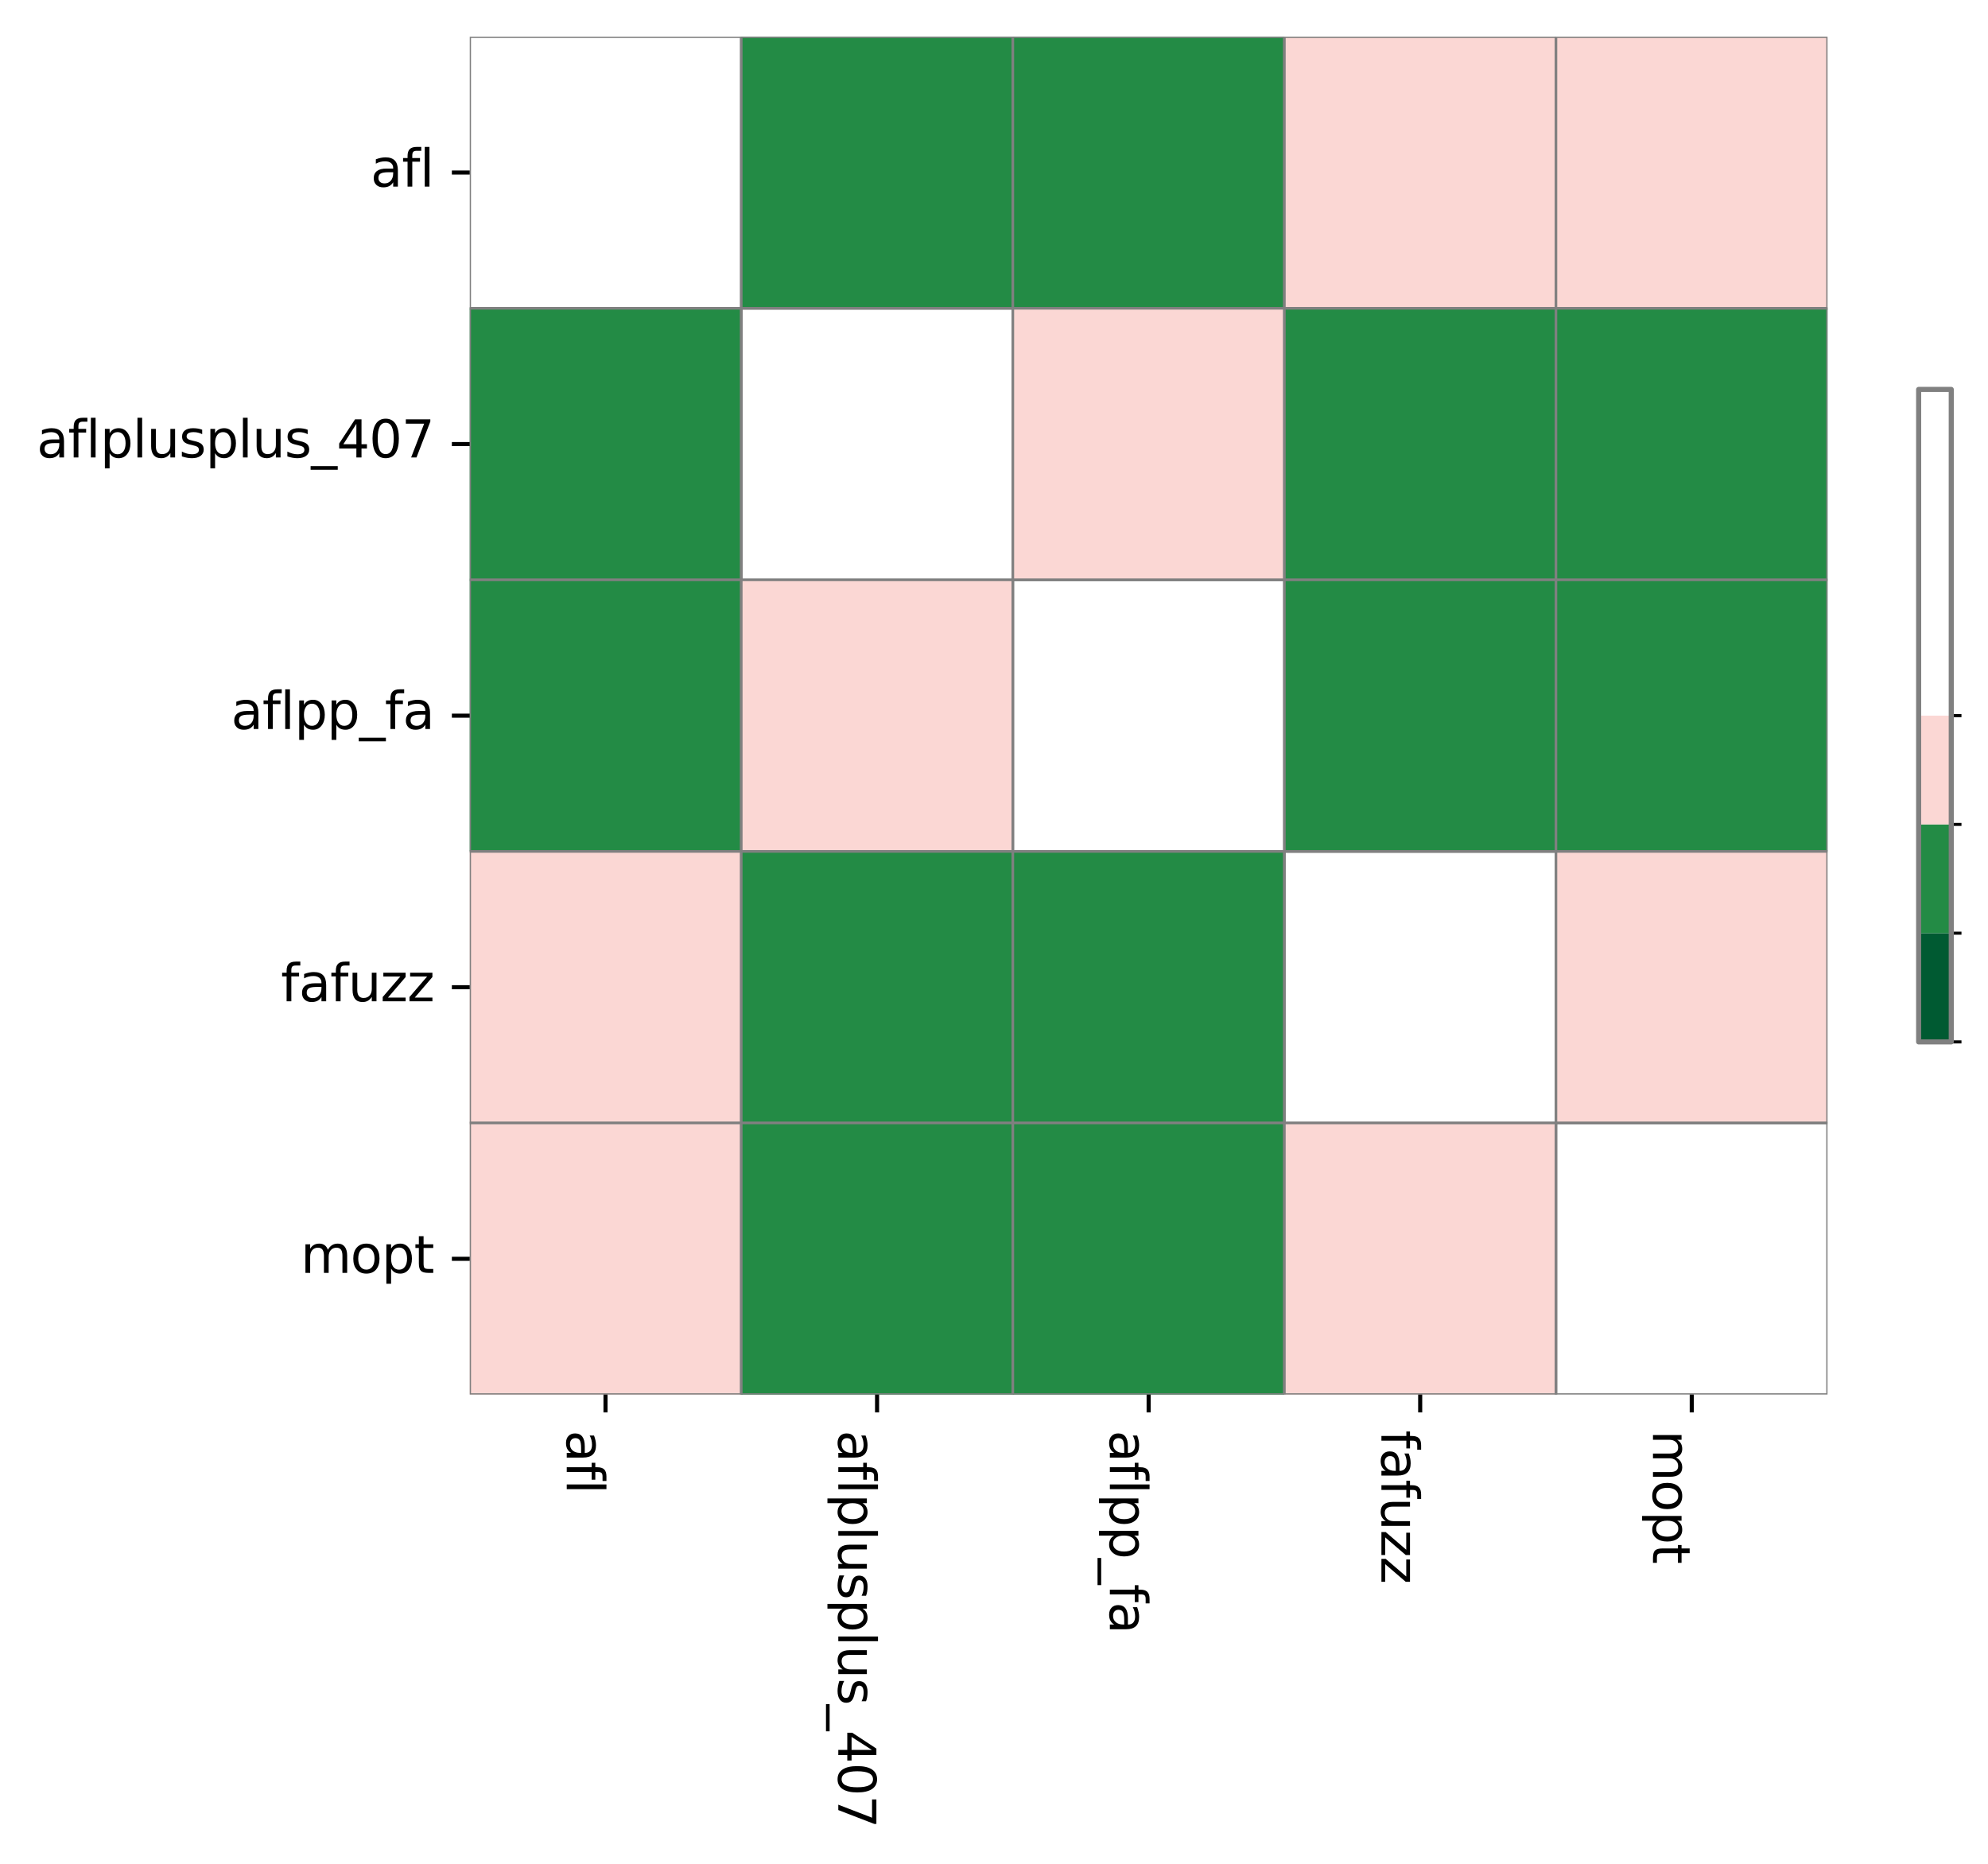 <?xml version="1.0" encoding="utf-8" standalone="no"?>
<!DOCTYPE svg PUBLIC "-//W3C//DTD SVG 1.1//EN"
  "http://www.w3.org/Graphics/SVG/1.1/DTD/svg11.dtd">
<svg xmlns:xlink="http://www.w3.org/1999/xlink" width="389.623pt" height="365.373pt" viewBox="0 0 389.623 365.373" xmlns="http://www.w3.org/2000/svg" version="1.1">
 <defs>
  <style type="text/css">*{stroke-linejoin: round; stroke-linecap: butt}</style>
 </defs>
 <g id="figure_1">
  <g id="patch_1">
   <path d="M 0 365.373 
L 389.623 365.373 
L 389.623 0 
L 0 0 
z
" style="fill: #ffffff"/>
  </g>
  <g id="axes_1">
   <g id="patch_2">
    <path d="M 92.061 273.312 
L 358.173 273.312 
L 358.173 7.2 
L 92.061 7.2 
z
" style="fill: #ffffff"/>
   </g>
   <g id="QuadMesh_1">
    <path d="M 92.061 7.2 
L 145.283 7.2 
L 145.283 60.422 
L 92.061 60.422 
L 92.061 7.2 
" clip-path="url(#p47ef04e442)" style="fill: none; stroke: #808080; stroke-width: 0.5"/>
    <path d="M 145.283 7.2 
L 198.506 7.2 
L 198.506 60.422 
L 145.283 60.422 
L 145.283 7.2 
" clip-path="url(#p47ef04e442)" style="fill: #238b45; stroke: #808080; stroke-width: 0.5"/>
    <path d="M 198.506 7.2 
L 251.728 7.2 
L 251.728 60.422 
L 198.506 60.422 
L 198.506 7.2 
" clip-path="url(#p47ef04e442)" style="fill: #238b45; stroke: #808080; stroke-width: 0.5"/>
    <path d="M 251.728 7.2 
L 304.951 7.2 
L 304.951 60.422 
L 251.728 60.422 
L 251.728 7.2 
" clip-path="url(#p47ef04e442)" style="fill: #fbd7d4; stroke: #808080; stroke-width: 0.5"/>
    <path d="M 304.951 7.2 
L 358.173 7.2 
L 358.173 60.422 
L 304.951 60.422 
L 304.951 7.2 
" clip-path="url(#p47ef04e442)" style="fill: #fbd7d4; stroke: #808080; stroke-width: 0.5"/>
    <path d="M 92.061 60.422 
L 145.283 60.422 
L 145.283 113.645 
L 92.061 113.645 
L 92.061 60.422 
" clip-path="url(#p47ef04e442)" style="fill: #238b45; stroke: #808080; stroke-width: 0.5"/>
    <path d="M 145.283 60.422 
L 198.506 60.422 
L 198.506 113.645 
L 145.283 113.645 
L 145.283 60.422 
" clip-path="url(#p47ef04e442)" style="fill: none; stroke: #808080; stroke-width: 0.5"/>
    <path d="M 198.506 60.422 
L 251.728 60.422 
L 251.728 113.645 
L 198.506 113.645 
L 198.506 60.422 
" clip-path="url(#p47ef04e442)" style="fill: #fbd7d4; stroke: #808080; stroke-width: 0.5"/>
    <path d="M 251.728 60.422 
L 304.951 60.422 
L 304.951 113.645 
L 251.728 113.645 
L 251.728 60.422 
" clip-path="url(#p47ef04e442)" style="fill: #238b45; stroke: #808080; stroke-width: 0.5"/>
    <path d="M 304.951 60.422 
L 358.173 60.422 
L 358.173 113.645 
L 304.951 113.645 
L 304.951 60.422 
" clip-path="url(#p47ef04e442)" style="fill: #238b45; stroke: #808080; stroke-width: 0.5"/>
    <path d="M 92.061 113.645 
L 145.283 113.645 
L 145.283 166.867 
L 92.061 166.867 
L 92.061 113.645 
" clip-path="url(#p47ef04e442)" style="fill: #238b45; stroke: #808080; stroke-width: 0.5"/>
    <path d="M 145.283 113.645 
L 198.506 113.645 
L 198.506 166.867 
L 145.283 166.867 
L 145.283 113.645 
" clip-path="url(#p47ef04e442)" style="fill: #fbd7d4; stroke: #808080; stroke-width: 0.5"/>
    <path d="M 198.506 113.645 
L 251.728 113.645 
L 251.728 166.867 
L 198.506 166.867 
L 198.506 113.645 
" clip-path="url(#p47ef04e442)" style="fill: none; stroke: #808080; stroke-width: 0.5"/>
    <path d="M 251.728 113.645 
L 304.951 113.645 
L 304.951 166.867 
L 251.728 166.867 
L 251.728 113.645 
" clip-path="url(#p47ef04e442)" style="fill: #238b45; stroke: #808080; stroke-width: 0.5"/>
    <path d="M 304.951 113.645 
L 358.173 113.645 
L 358.173 166.867 
L 304.951 166.867 
L 304.951 113.645 
" clip-path="url(#p47ef04e442)" style="fill: #238b45; stroke: #808080; stroke-width: 0.5"/>
    <path d="M 92.061 166.867 
L 145.283 166.867 
L 145.283 220.09 
L 92.061 220.09 
L 92.061 166.867 
" clip-path="url(#p47ef04e442)" style="fill: #fbd7d4; stroke: #808080; stroke-width: 0.5"/>
    <path d="M 145.283 166.867 
L 198.506 166.867 
L 198.506 220.09 
L 145.283 220.09 
L 145.283 166.867 
" clip-path="url(#p47ef04e442)" style="fill: #238b45; stroke: #808080; stroke-width: 0.5"/>
    <path d="M 198.506 166.867 
L 251.728 166.867 
L 251.728 220.09 
L 198.506 220.09 
L 198.506 166.867 
" clip-path="url(#p47ef04e442)" style="fill: #238b45; stroke: #808080; stroke-width: 0.5"/>
    <path d="M 251.728 166.867 
L 304.951 166.867 
L 304.951 220.09 
L 251.728 220.09 
L 251.728 166.867 
" clip-path="url(#p47ef04e442)" style="fill: none; stroke: #808080; stroke-width: 0.5"/>
    <path d="M 304.951 166.867 
L 358.173 166.867 
L 358.173 220.09 
L 304.951 220.09 
L 304.951 166.867 
" clip-path="url(#p47ef04e442)" style="fill: #fbd7d4; stroke: #808080; stroke-width: 0.5"/>
    <path d="M 92.061 220.09 
L 145.283 220.09 
L 145.283 273.312 
L 92.061 273.312 
L 92.061 220.09 
" clip-path="url(#p47ef04e442)" style="fill: #fbd7d4; stroke: #808080; stroke-width: 0.5"/>
    <path d="M 145.283 220.09 
L 198.506 220.09 
L 198.506 273.312 
L 145.283 273.312 
L 145.283 220.09 
" clip-path="url(#p47ef04e442)" style="fill: #238b45; stroke: #808080; stroke-width: 0.5"/>
    <path d="M 198.506 220.09 
L 251.728 220.09 
L 251.728 273.312 
L 198.506 273.312 
L 198.506 220.09 
" clip-path="url(#p47ef04e442)" style="fill: #238b45; stroke: #808080; stroke-width: 0.5"/>
    <path d="M 251.728 220.09 
L 304.951 220.09 
L 304.951 273.312 
L 251.728 273.312 
L 251.728 220.09 
" clip-path="url(#p47ef04e442)" style="fill: #fbd7d4; stroke: #808080; stroke-width: 0.5"/>
    <path d="M 304.951 220.09 
L 358.173 220.09 
L 358.173 273.312 
L 304.951 273.312 
L 304.951 220.09 
" clip-path="url(#p47ef04e442)" style="fill: none; stroke: #808080; stroke-width: 0.5"/>
   </g>
   <g id="matplotlib.axis_1">
    <g id="xtick_1">
     <g id="line2d_1">
      <defs>
       <path id="m514bb0e5b2" d="M 0 0 
L 0 3.5 
" style="stroke: #000000; stroke-width: 0.8"/>
      </defs>
      <g>
       <use xlink:href="#m514bb0e5b2" x="118.672" y="273.312" style="stroke: #000000; stroke-width: 0.8"/>
      </g>
     </g>
     <g id="text_1">
      <!-- afl -->
      <g transform="translate(111.074 280.312) rotate(-270) scale(0.1 -0.1)">
       <defs>
        <path id="DejaVuSans-61" d="M 2194 1759 
Q 1497 1759 1228 1600 
Q 959 1441 959 1056 
Q 959 750 1161 570 
Q 1363 391 1709 391 
Q 2188 391 2477 730 
Q 2766 1069 2766 1631 
L 2766 1759 
L 2194 1759 
z
M 3341 1997 
L 3341 0 
L 2766 0 
L 2766 531 
Q 2569 213 2275 61 
Q 1981 -91 1556 -91 
Q 1019 -91 701 211 
Q 384 513 384 1019 
Q 384 1609 779 1909 
Q 1175 2209 1959 2209 
L 2766 2209 
L 2766 2266 
Q 2766 2663 2505 2880 
Q 2244 3097 1772 3097 
Q 1472 3097 1187 3025 
Q 903 2953 641 2809 
L 641 3341 
Q 956 3463 1253 3523 
Q 1550 3584 1831 3584 
Q 2591 3584 2966 3190 
Q 3341 2797 3341 1997 
z
" transform="scale(0.016)"/>
        <path id="DejaVuSans-66" d="M 2375 4863 
L 2375 4384 
L 1825 4384 
Q 1516 4384 1395 4259 
Q 1275 4134 1275 3809 
L 1275 3500 
L 2222 3500 
L 2222 3053 
L 1275 3053 
L 1275 0 
L 697 0 
L 697 3053 
L 147 3053 
L 147 3500 
L 697 3500 
L 697 3744 
Q 697 4328 969 4595 
Q 1241 4863 1831 4863 
L 2375 4863 
z
" transform="scale(0.016)"/>
        <path id="DejaVuSans-6c" d="M 603 4863 
L 1178 4863 
L 1178 0 
L 603 0 
L 603 4863 
z
" transform="scale(0.016)"/>
       </defs>
       <use xlink:href="#DejaVuSans-61"/>
       <use xlink:href="#DejaVuSans-66" x="61.279"/>
       <use xlink:href="#DejaVuSans-6c" x="96.484"/>
      </g>
     </g>
    </g>
    <g id="xtick_2">
     <g id="line2d_2">
      <g>
       <use xlink:href="#m514bb0e5b2" x="171.895" y="273.312" style="stroke: #000000; stroke-width: 0.8"/>
      </g>
     </g>
     <g id="text_2">
      <!-- aflplusplus_407 -->
      <g transform="translate(164.296 280.312) rotate(-270) scale(0.1 -0.1)">
       <defs>
        <path id="DejaVuSans-70" d="M 1159 525 
L 1159 -1331 
L 581 -1331 
L 581 3500 
L 1159 3500 
L 1159 2969 
Q 1341 3281 1617 3432 
Q 1894 3584 2278 3584 
Q 2916 3584 3314 3078 
Q 3713 2572 3713 1747 
Q 3713 922 3314 415 
Q 2916 -91 2278 -91 
Q 1894 -91 1617 61 
Q 1341 213 1159 525 
z
M 3116 1747 
Q 3116 2381 2855 2742 
Q 2594 3103 2138 3103 
Q 1681 3103 1420 2742 
Q 1159 2381 1159 1747 
Q 1159 1113 1420 752 
Q 1681 391 2138 391 
Q 2594 391 2855 752 
Q 3116 1113 3116 1747 
z
" transform="scale(0.016)"/>
        <path id="DejaVuSans-75" d="M 544 1381 
L 544 3500 
L 1119 3500 
L 1119 1403 
Q 1119 906 1312 657 
Q 1506 409 1894 409 
Q 2359 409 2629 706 
Q 2900 1003 2900 1516 
L 2900 3500 
L 3475 3500 
L 3475 0 
L 2900 0 
L 2900 538 
Q 2691 219 2414 64 
Q 2138 -91 1772 -91 
Q 1169 -91 856 284 
Q 544 659 544 1381 
z
M 1991 3584 
L 1991 3584 
z
" transform="scale(0.016)"/>
        <path id="DejaVuSans-73" d="M 2834 3397 
L 2834 2853 
Q 2591 2978 2328 3040 
Q 2066 3103 1784 3103 
Q 1356 3103 1142 2972 
Q 928 2841 928 2578 
Q 928 2378 1081 2264 
Q 1234 2150 1697 2047 
L 1894 2003 
Q 2506 1872 2764 1633 
Q 3022 1394 3022 966 
Q 3022 478 2636 193 
Q 2250 -91 1575 -91 
Q 1294 -91 989 -36 
Q 684 19 347 128 
L 347 722 
Q 666 556 975 473 
Q 1284 391 1588 391 
Q 1994 391 2212 530 
Q 2431 669 2431 922 
Q 2431 1156 2273 1281 
Q 2116 1406 1581 1522 
L 1381 1569 
Q 847 1681 609 1914 
Q 372 2147 372 2553 
Q 372 3047 722 3315 
Q 1072 3584 1716 3584 
Q 2034 3584 2315 3537 
Q 2597 3491 2834 3397 
z
" transform="scale(0.016)"/>
        <path id="DejaVuSans-5f" d="M 3263 -1063 
L 3263 -1509 
L -63 -1509 
L -63 -1063 
L 3263 -1063 
z
" transform="scale(0.016)"/>
        <path id="DejaVuSans-34" d="M 2419 4116 
L 825 1625 
L 2419 1625 
L 2419 4116 
z
M 2253 4666 
L 3047 4666 
L 3047 1625 
L 3713 1625 
L 3713 1100 
L 3047 1100 
L 3047 0 
L 2419 0 
L 2419 1100 
L 313 1100 
L 313 1709 
L 2253 4666 
z
" transform="scale(0.016)"/>
        <path id="DejaVuSans-30" d="M 2034 4250 
Q 1547 4250 1301 3770 
Q 1056 3291 1056 2328 
Q 1056 1369 1301 889 
Q 1547 409 2034 409 
Q 2525 409 2770 889 
Q 3016 1369 3016 2328 
Q 3016 3291 2770 3770 
Q 2525 4250 2034 4250 
z
M 2034 4750 
Q 2819 4750 3233 4129 
Q 3647 3509 3647 2328 
Q 3647 1150 3233 529 
Q 2819 -91 2034 -91 
Q 1250 -91 836 529 
Q 422 1150 422 2328 
Q 422 3509 836 4129 
Q 1250 4750 2034 4750 
z
" transform="scale(0.016)"/>
        <path id="DejaVuSans-37" d="M 525 4666 
L 3525 4666 
L 3525 4397 
L 1831 0 
L 1172 0 
L 2766 4134 
L 525 4134 
L 525 4666 
z
" transform="scale(0.016)"/>
       </defs>
       <use xlink:href="#DejaVuSans-61"/>
       <use xlink:href="#DejaVuSans-66" x="61.279"/>
       <use xlink:href="#DejaVuSans-6c" x="96.484"/>
       <use xlink:href="#DejaVuSans-70" x="124.268"/>
       <use xlink:href="#DejaVuSans-6c" x="187.744"/>
       <use xlink:href="#DejaVuSans-75" x="215.527"/>
       <use xlink:href="#DejaVuSans-73" x="278.906"/>
       <use xlink:href="#DejaVuSans-70" x="331.006"/>
       <use xlink:href="#DejaVuSans-6c" x="394.482"/>
       <use xlink:href="#DejaVuSans-75" x="422.266"/>
       <use xlink:href="#DejaVuSans-73" x="485.645"/>
       <use xlink:href="#DejaVuSans-5f" x="537.744"/>
       <use xlink:href="#DejaVuSans-34" x="587.744"/>
       <use xlink:href="#DejaVuSans-30" x="651.367"/>
       <use xlink:href="#DejaVuSans-37" x="714.99"/>
      </g>
     </g>
    </g>
    <g id="xtick_3">
     <g id="line2d_3">
      <g>
       <use xlink:href="#m514bb0e5b2" x="225.117" y="273.312" style="stroke: #000000; stroke-width: 0.8"/>
      </g>
     </g>
     <g id="text_3">
      <!-- aflpp_fa -->
      <g transform="translate(217.518 280.312) rotate(-270) scale(0.1 -0.1)">
       <use xlink:href="#DejaVuSans-61"/>
       <use xlink:href="#DejaVuSans-66" x="61.279"/>
       <use xlink:href="#DejaVuSans-6c" x="96.484"/>
       <use xlink:href="#DejaVuSans-70" x="124.268"/>
       <use xlink:href="#DejaVuSans-70" x="187.744"/>
       <use xlink:href="#DejaVuSans-5f" x="251.221"/>
       <use xlink:href="#DejaVuSans-66" x="301.221"/>
       <use xlink:href="#DejaVuSans-61" x="336.426"/>
      </g>
     </g>
    </g>
    <g id="xtick_4">
     <g id="line2d_4">
      <g>
       <use xlink:href="#m514bb0e5b2" x="278.339" y="273.312" style="stroke: #000000; stroke-width: 0.8"/>
      </g>
     </g>
     <g id="text_4">
      <!-- fafuzz -->
      <g transform="translate(270.741 280.312) rotate(-270) scale(0.1 -0.1)">
       <defs>
        <path id="DejaVuSans-7a" d="M 353 3500 
L 3084 3500 
L 3084 2975 
L 922 459 
L 3084 459 
L 3084 0 
L 275 0 
L 275 525 
L 2438 3041 
L 353 3041 
L 353 3500 
z
" transform="scale(0.016)"/>
       </defs>
       <use xlink:href="#DejaVuSans-66"/>
       <use xlink:href="#DejaVuSans-61" x="35.205"/>
       <use xlink:href="#DejaVuSans-66" x="96.484"/>
       <use xlink:href="#DejaVuSans-75" x="131.689"/>
       <use xlink:href="#DejaVuSans-7a" x="195.068"/>
       <use xlink:href="#DejaVuSans-7a" x="247.559"/>
      </g>
     </g>
    </g>
    <g id="xtick_5">
     <g id="line2d_5">
      <g>
       <use xlink:href="#m514bb0e5b2" x="331.562" y="273.312" style="stroke: #000000; stroke-width: 0.8"/>
      </g>
     </g>
     <g id="text_5">
      <!-- mopt -->
      <g transform="translate(323.963 280.312) rotate(-270) scale(0.1 -0.1)">
       <defs>
        <path id="DejaVuSans-6d" d="M 3328 2828 
Q 3544 3216 3844 3400 
Q 4144 3584 4550 3584 
Q 5097 3584 5394 3201 
Q 5691 2819 5691 2113 
L 5691 0 
L 5113 0 
L 5113 2094 
Q 5113 2597 4934 2840 
Q 4756 3084 4391 3084 
Q 3944 3084 3684 2787 
Q 3425 2491 3425 1978 
L 3425 0 
L 2847 0 
L 2847 2094 
Q 2847 2600 2669 2842 
Q 2491 3084 2119 3084 
Q 1678 3084 1418 2786 
Q 1159 2488 1159 1978 
L 1159 0 
L 581 0 
L 581 3500 
L 1159 3500 
L 1159 2956 
Q 1356 3278 1631 3431 
Q 1906 3584 2284 3584 
Q 2666 3584 2933 3390 
Q 3200 3197 3328 2828 
z
" transform="scale(0.016)"/>
        <path id="DejaVuSans-6f" d="M 1959 3097 
Q 1497 3097 1228 2736 
Q 959 2375 959 1747 
Q 959 1119 1226 758 
Q 1494 397 1959 397 
Q 2419 397 2687 759 
Q 2956 1122 2956 1747 
Q 2956 2369 2687 2733 
Q 2419 3097 1959 3097 
z
M 1959 3584 
Q 2709 3584 3137 3096 
Q 3566 2609 3566 1747 
Q 3566 888 3137 398 
Q 2709 -91 1959 -91 
Q 1206 -91 779 398 
Q 353 888 353 1747 
Q 353 2609 779 3096 
Q 1206 3584 1959 3584 
z
" transform="scale(0.016)"/>
        <path id="DejaVuSans-74" d="M 1172 4494 
L 1172 3500 
L 2356 3500 
L 2356 3053 
L 1172 3053 
L 1172 1153 
Q 1172 725 1289 603 
Q 1406 481 1766 481 
L 2356 481 
L 2356 0 
L 1766 0 
Q 1100 0 847 248 
Q 594 497 594 1153 
L 594 3053 
L 172 3053 
L 172 3500 
L 594 3500 
L 594 4494 
L 1172 4494 
z
" transform="scale(0.016)"/>
       </defs>
       <use xlink:href="#DejaVuSans-6d"/>
       <use xlink:href="#DejaVuSans-6f" x="97.412"/>
       <use xlink:href="#DejaVuSans-70" x="158.594"/>
       <use xlink:href="#DejaVuSans-74" x="222.07"/>
      </g>
     </g>
    </g>
   </g>
   <g id="matplotlib.axis_2">
    <g id="ytick_1">
     <g id="line2d_6">
      <defs>
       <path id="md4174a329b" d="M 0 0 
L -3.5 0 
" style="stroke: #000000; stroke-width: 0.8"/>
      </defs>
      <g>
       <use xlink:href="#md4174a329b" x="92.061" y="33.811" style="stroke: #000000; stroke-width: 0.8"/>
      </g>
     </g>
     <g id="text_6">
      <!-- afl -->
      <g transform="translate(72.634 36.571) scale(0.1 -0.1)">
       <use xlink:href="#DejaVuSans-61"/>
       <use xlink:href="#DejaVuSans-66" x="61.279"/>
       <use xlink:href="#DejaVuSans-6c" x="96.484"/>
      </g>
     </g>
    </g>
    <g id="ytick_2">
     <g id="line2d_7">
      <g>
       <use xlink:href="#md4174a329b" x="92.061" y="87.034" style="stroke: #000000; stroke-width: 0.8"/>
      </g>
     </g>
     <g id="text_7">
      <!-- aflplusplus_407 -->
      <g transform="translate(7.2 89.654) scale(0.1 -0.1)">
       <use xlink:href="#DejaVuSans-61"/>
       <use xlink:href="#DejaVuSans-66" x="61.279"/>
       <use xlink:href="#DejaVuSans-6c" x="96.484"/>
       <use xlink:href="#DejaVuSans-70" x="124.268"/>
       <use xlink:href="#DejaVuSans-6c" x="187.744"/>
       <use xlink:href="#DejaVuSans-75" x="215.527"/>
       <use xlink:href="#DejaVuSans-73" x="278.906"/>
       <use xlink:href="#DejaVuSans-70" x="331.006"/>
       <use xlink:href="#DejaVuSans-6c" x="394.482"/>
       <use xlink:href="#DejaVuSans-75" x="422.266"/>
       <use xlink:href="#DejaVuSans-73" x="485.645"/>
       <use xlink:href="#DejaVuSans-5f" x="537.744"/>
       <use xlink:href="#DejaVuSans-34" x="587.744"/>
       <use xlink:href="#DejaVuSans-30" x="651.367"/>
       <use xlink:href="#DejaVuSans-37" x="714.99"/>
      </g>
     </g>
    </g>
    <g id="ytick_3">
     <g id="line2d_8">
      <g>
       <use xlink:href="#md4174a329b" x="92.061" y="140.256" style="stroke: #000000; stroke-width: 0.8"/>
      </g>
     </g>
     <g id="text_8">
      <!-- aflpp_fa -->
      <g transform="translate(45.289 142.876) scale(0.1 -0.1)">
       <use xlink:href="#DejaVuSans-61"/>
       <use xlink:href="#DejaVuSans-66" x="61.279"/>
       <use xlink:href="#DejaVuSans-6c" x="96.484"/>
       <use xlink:href="#DejaVuSans-70" x="124.268"/>
       <use xlink:href="#DejaVuSans-70" x="187.744"/>
       <use xlink:href="#DejaVuSans-5f" x="251.221"/>
       <use xlink:href="#DejaVuSans-66" x="301.221"/>
       <use xlink:href="#DejaVuSans-61" x="336.426"/>
      </g>
     </g>
    </g>
    <g id="ytick_4">
     <g id="line2d_9">
      <g>
       <use xlink:href="#md4174a329b" x="92.061" y="193.478" style="stroke: #000000; stroke-width: 0.8"/>
      </g>
     </g>
     <g id="text_9">
      <!-- fafuzz -->
      <g transform="translate(55.058 196.238) scale(0.1 -0.1)">
       <use xlink:href="#DejaVuSans-66"/>
       <use xlink:href="#DejaVuSans-61" x="35.205"/>
       <use xlink:href="#DejaVuSans-66" x="96.484"/>
       <use xlink:href="#DejaVuSans-75" x="131.689"/>
       <use xlink:href="#DejaVuSans-7a" x="195.068"/>
       <use xlink:href="#DejaVuSans-7a" x="247.559"/>
      </g>
     </g>
    </g>
    <g id="ytick_5">
     <g id="line2d_10">
      <g>
       <use xlink:href="#md4174a329b" x="92.061" y="246.701" style="stroke: #000000; stroke-width: 0.8"/>
      </g>
     </g>
     <g id="text_10">
      <!-- mopt -->
      <g transform="translate(58.933 249.46) scale(0.1 -0.1)">
       <use xlink:href="#DejaVuSans-6d"/>
       <use xlink:href="#DejaVuSans-6f" x="97.412"/>
       <use xlink:href="#DejaVuSans-70" x="158.594"/>
       <use xlink:href="#DejaVuSans-74" x="222.07"/>
      </g>
     </g>
    </g>
   </g>
  </g>
  <g id="axes_2">
   <g id="patch_3">
    <path d="M 376.029 204.192 
L 382.423 204.192 
L 382.423 76.32 
L 376.029 76.32 
z
" style="fill: #ffffff"/>
   </g>
   <g id="QuadMesh_2">
    <path d="M 376.029 204.192 
L 382.423 204.192 
L 382.423 182.88 
L 376.029 182.88 
L 376.029 204.192 
" clip-path="url(#p65515a69fb)" style="fill: #005a32"/>
    <path d="M 376.029 182.88 
L 382.423 182.88 
L 382.423 161.568 
L 376.029 161.568 
L 376.029 182.88 
" clip-path="url(#p65515a69fb)" style="fill: #238b45"/>
    <path d="M 376.029 161.568 
L 382.423 161.568 
L 382.423 140.256 
L 376.029 140.256 
L 376.029 161.568 
" clip-path="url(#p65515a69fb)" style="fill: #fbd7d4"/>
   </g>
   <g id="matplotlib.axis_3"/>
   <g id="matplotlib.axis_4">
    <g id="ytick_6">
     <g id="line2d_11"/>
    </g>
    <g id="ytick_7">
     <g id="line2d_12"/>
    </g>
    <g id="ytick_8">
     <g id="line2d_13"/>
    </g>
    <g id="ytick_9">
     <g id="line2d_14"/>
    </g>
    <g id="ytick_10">
     <g id="line2d_15">
      <defs>
       <path id="mdedcb6ad47" d="M 0 0 
L 2 0 
" style="stroke: #000000; stroke-width: 0.6"/>
      </defs>
      <g>
       <use xlink:href="#mdedcb6ad47" x="382.423" y="204.192" style="stroke: #000000; stroke-width: 0.6"/>
      </g>
     </g>
    </g>
    <g id="ytick_11">
     <g id="line2d_16">
      <g>
       <use xlink:href="#mdedcb6ad47" x="382.423" y="182.88" style="stroke: #000000; stroke-width: 0.6"/>
      </g>
     </g>
    </g>
    <g id="ytick_12">
     <g id="line2d_17">
      <g>
       <use xlink:href="#mdedcb6ad47" x="382.423" y="161.568" style="stroke: #000000; stroke-width: 0.6"/>
      </g>
     </g>
    </g>
    <g id="ytick_13">
     <g id="line2d_18">
      <g>
       <use xlink:href="#mdedcb6ad47" x="382.423" y="140.256" style="stroke: #000000; stroke-width: 0.6"/>
      </g>
     </g>
    </g>
   </g>
   <g id="LineCollection_1"/>
   <g id="patch_4">
    <path d="M 376.029 204.192 
L 379.226 204.192 
L 382.423 204.192 
L 382.423 76.32 
L 379.226 76.32 
L 376.029 76.32 
L 376.029 204.192 
z
" style="fill: none; stroke: #808080; stroke-linejoin: miter; stroke-linecap: square"/>
   </g>
  </g>
 </g>
 <defs>
  <clipPath id="p47ef04e442">
   <rect x="92.061" y="7.2" width="266.112" height="266.112"/>
  </clipPath>
  <clipPath id="p65515a69fb">
   <rect x="376.029" y="76.32" width="6.394" height="127.872"/>
  </clipPath>
 </defs>
</svg>
